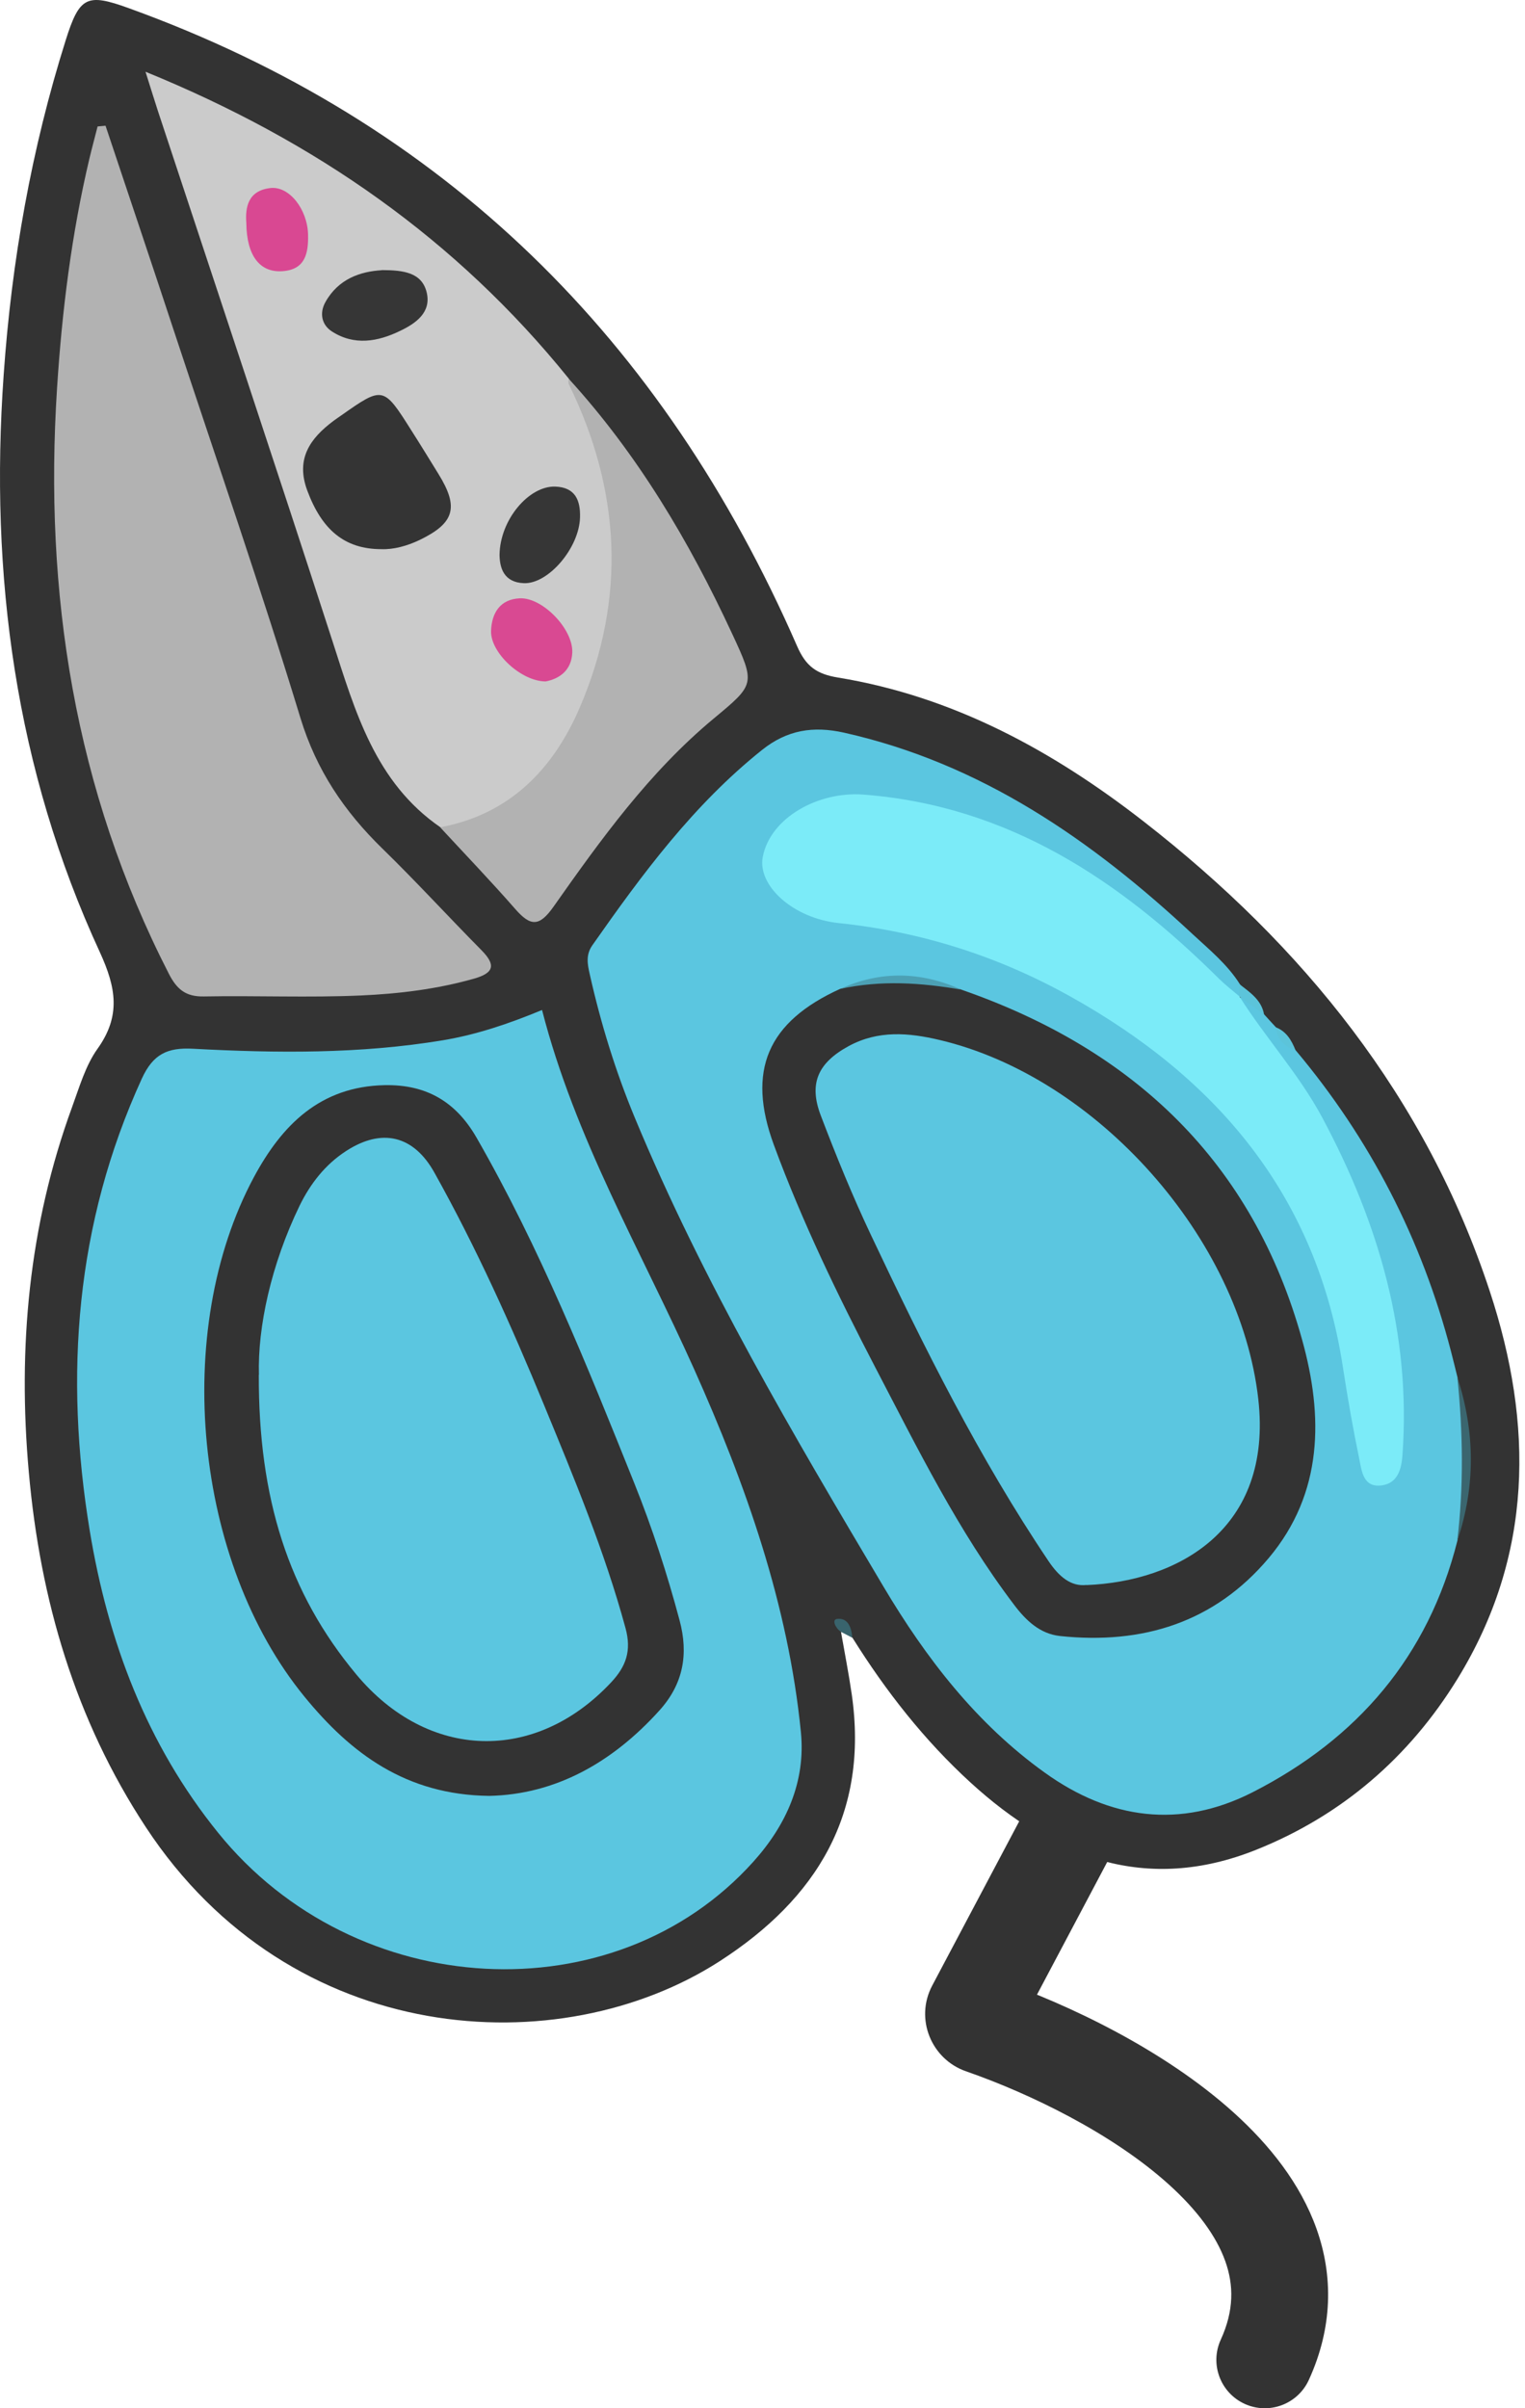 <svg width="126" height="199" viewBox="0 0 126 199" fill="none" xmlns="http://www.w3.org/2000/svg">
<path d="M69.483 134.839C69.783 136.559 70.123 138.269 70.373 139.999C71.793 149.849 67.493 156.879 59.463 162.059C46.253 170.579 24.063 169.269 12.053 150.989C6.203 142.089 3.323 132.199 2.383 121.679C1.453 111.349 2.383 101.249 5.963 91.459C6.563 89.819 7.063 88.059 8.053 86.669C10.003 83.949 9.593 81.609 8.253 78.689C1.263 63.539 -0.867 47.529 0.303 30.969C0.963 21.539 2.593 12.319 5.433 3.309C6.563 -0.281 7.173 -0.581 10.623 0.669C36.773 10.119 54.813 28.099 65.853 53.379C66.583 55.059 67.463 55.699 69.243 55.989C78.773 57.549 86.993 62.039 94.503 67.889C107.653 78.129 117.813 90.669 123.093 106.709C126.713 117.699 126.683 128.519 120.433 138.709C116.443 145.209 110.853 150.029 103.773 152.859C94.713 156.479 87.023 153.539 80.203 147.309C76.373 143.809 73.193 139.749 70.443 135.349C70.13 134.889 69.816 134.726 69.503 134.859L69.483 134.839Z" fill="#333333"/>
<path d="M69.483 134.839C69.033 134.559 68.713 133.839 69.143 133.779C70.053 133.649 70.363 134.489 70.413 135.329C70.103 135.169 69.793 134.999 69.473 134.839H69.483Z" fill="#39646D"/>
<path d="M44.783 83.449C47.503 94.059 52.963 103.349 57.343 113.119C61.603 122.639 65.133 132.599 66.173 143.139C66.573 147.199 64.993 150.779 62.243 153.839C50.783 166.599 29.343 165.449 18.033 151.459C12.113 144.139 8.923 135.639 7.413 126.479C5.303 113.639 6.233 101.119 11.723 89.119C12.653 87.099 13.833 86.549 15.933 86.659C22.833 87.029 29.733 87.099 36.603 85.959C39.403 85.489 42.053 84.589 44.783 83.459V83.449Z" fill="#5BC6E0"/>
<path d="M104.453 83.829C104.773 84.179 105.093 84.539 105.423 84.889C105.943 85.539 106.413 86.239 107.053 86.789C113.203 94.109 117.473 102.409 119.883 111.659C120.073 112.379 120.243 113.099 120.423 113.819C121.343 118.319 121.483 122.819 120.413 127.319C118.003 136.879 112.153 143.679 103.493 148.099C97.503 151.149 91.693 150.339 86.323 146.479C80.673 142.429 76.503 137.009 73.003 131.119C65.533 118.539 58.083 105.929 52.453 92.369C50.853 88.519 49.633 84.549 48.723 80.489C48.533 79.659 48.393 78.889 48.943 78.109C53.053 72.239 57.293 66.499 62.963 61.969C65.043 60.309 67.193 59.979 69.723 60.539C81.063 63.079 90.203 69.419 98.523 77.179C99.913 78.469 101.413 79.689 102.443 81.329C102.723 81.679 102.733 82.019 102.423 82.349C101.013 82.539 100.363 81.399 99.583 80.609C94.903 75.879 89.533 72.149 83.513 69.329C79.373 67.389 74.983 66.559 70.463 66.249C69.623 66.189 68.803 66.399 68.013 66.659C65.593 67.469 63.723 69.589 63.813 71.409C63.893 73.119 65.813 74.789 68.423 75.369C71.423 76.039 74.503 76.259 77.483 77.119C87.693 80.059 96.353 85.409 103.203 93.539C108.463 99.779 110.993 107.219 112.043 115.219C112.223 116.629 112.443 118.029 112.713 119.409C112.893 120.319 112.863 121.739 114.203 121.599C115.263 121.479 115.213 120.209 115.243 119.309C115.373 115.559 115.273 111.829 114.463 108.129C112.553 99.429 108.913 91.589 103.193 84.749C102.663 84.119 102.003 83.539 102.223 82.569C103.673 81.729 103.753 83.339 104.463 83.829H104.453Z" fill="#5BC6E0"/>
<path d="M8.723 10.399C10.603 16.039 12.503 21.669 14.363 27.319C17.883 37.979 21.553 48.599 24.823 59.329C26.143 63.649 28.453 67.059 31.593 70.119C34.393 72.849 37.033 75.739 39.783 78.519C40.963 79.719 40.853 80.389 39.163 80.869C36.103 81.739 32.953 82.119 29.813 82.259C25.493 82.449 21.163 82.259 16.833 82.339C15.353 82.369 14.613 81.749 13.963 80.489C6.153 65.249 3.623 49.019 4.713 32.079C5.123 25.679 5.913 19.329 7.393 13.079C7.603 12.199 7.843 11.329 8.063 10.449C8.283 10.429 8.503 10.409 8.713 10.389L8.723 10.399Z" fill="#B2B2B2"/>
<path d="M36.383 68.359C31.003 64.649 29.353 58.809 27.483 53.019C22.753 38.399 17.883 23.819 13.063 9.219C12.783 8.359 12.513 7.489 12.023 5.929C26.113 11.679 37.723 19.809 46.973 31.259C51.703 38.599 52.063 46.499 49.943 54.699C48.563 60.039 45.853 64.489 41.013 67.389C39.613 68.229 38.173 69.239 36.383 68.349V68.359Z" fill="#CBCBCB"/>
<path d="M36.383 68.359C42.143 67.289 45.743 63.509 47.913 58.439C51.753 49.469 51.293 40.519 47.003 31.759C46.933 31.619 46.973 31.429 46.963 31.269C52.673 37.519 56.933 44.709 60.483 52.349C62.433 56.539 62.383 56.539 58.953 59.389C53.653 63.799 49.663 69.339 45.743 74.909C44.563 76.589 43.843 76.559 42.593 75.139C40.573 72.829 38.453 70.619 36.373 68.369L36.383 68.359Z" fill="#B2B2B2"/>
<path d="M120.403 127.319C120.943 122.819 120.873 118.319 120.413 113.819C121.873 118.319 121.923 122.819 120.403 127.319Z" fill="#3B666F"/>
<path d="M102.403 82.339C102.403 81.999 102.403 81.659 102.413 81.329C103.283 82.009 104.233 82.629 104.443 83.839C103.763 83.339 103.083 82.839 102.393 82.339H102.403Z" fill="#5CC4DA"/>
<path d="M107.043 86.789C106.113 86.489 105.513 85.899 105.413 84.889C106.293 85.229 106.713 85.969 107.043 86.789Z" fill="#5CC4DA"/>
<path d="M40.423 148.399C33.523 148.319 28.973 144.869 25.163 140.209C16.033 129.049 14.173 109.969 20.973 97.279C23.283 92.979 26.443 89.769 31.803 89.669C35.233 89.609 37.663 91.039 39.363 93.989C44.603 103.109 48.503 112.829 52.403 122.549C53.893 126.259 55.123 130.049 56.153 133.909C56.883 136.649 56.483 139.119 54.493 141.329C50.573 145.679 45.863 148.279 40.433 148.399H40.423Z" fill="#333333"/>
<path d="M79.433 81.779C93.663 86.719 103.523 96.019 107.593 110.739C109.333 117.009 109.343 123.369 104.823 128.749C100.333 134.079 94.383 135.909 87.583 135.189C85.923 135.009 84.763 133.909 83.773 132.589C79.173 126.519 75.823 119.709 72.323 112.999C69.213 107.019 66.273 100.949 63.943 94.619C61.673 88.459 63.413 84.439 69.423 81.709C72.773 80.649 76.113 80.749 79.443 81.769L79.433 81.779Z" fill="#333333"/>
<path d="M102.403 82.339C104.563 85.759 107.323 88.759 109.243 92.339C113.923 101.079 116.603 110.269 115.873 120.279C115.793 121.359 115.493 122.559 114.183 122.739C112.643 122.959 112.513 121.579 112.313 120.589C111.793 118.079 111.353 115.559 110.963 113.029C108.813 98.839 100.593 89.109 88.393 82.319C82.453 79.009 76.103 76.989 69.313 76.279C65.483 75.879 62.563 73.149 63.023 70.799C63.663 67.539 67.633 65.379 71.333 65.659C83.323 66.579 92.513 72.739 100.723 80.879C101.253 81.399 101.843 81.859 102.413 82.339H102.403Z" fill="#7BEBF8"/>
<path d="M79.433 81.779C76.093 81.199 72.763 80.979 69.413 81.719C72.763 80.189 76.103 80.279 79.433 81.779Z" fill="#4CA0B4"/>
<path d="M31.513 45.379C28.463 45.379 26.593 43.769 25.393 40.549C24.413 37.929 25.603 36.239 27.553 34.779C27.753 34.629 27.963 34.489 28.163 34.349C31.643 31.899 31.673 31.899 33.983 35.559C34.743 36.749 35.483 37.959 36.223 39.159C37.933 41.919 37.563 43.219 34.673 44.619C33.603 45.129 32.493 45.419 31.503 45.379H31.513Z" fill="#343434"/>
<path d="M31.533 22.319C33.343 22.319 34.853 22.519 35.253 24.159C35.653 25.809 34.363 26.719 33.063 27.339C31.213 28.239 29.273 28.579 27.423 27.389C26.553 26.829 26.393 25.849 26.883 24.969C27.953 23.039 29.793 22.429 31.533 22.329V22.319Z" fill="#363636"/>
<path d="M41.273 45.869C41.303 42.939 43.713 40.129 45.883 40.209C47.533 40.269 47.963 41.349 47.923 42.749C47.863 45.269 45.303 48.279 43.273 48.189C41.633 48.119 41.293 46.939 41.273 45.869Z" fill="#363636"/>
<path d="M45.093 56.309C43.053 56.309 40.493 53.919 40.573 52.109C40.633 50.669 41.303 49.509 42.963 49.439C44.833 49.369 47.373 51.989 47.283 53.939C47.213 55.399 46.223 56.089 45.083 56.309H45.093Z" fill="#D94992"/>
<path d="M20.353 18.439C20.253 17.139 20.483 15.749 22.343 15.539C23.893 15.359 25.403 17.289 25.453 19.389C25.483 20.909 25.243 22.279 23.333 22.409C21.473 22.539 20.383 21.139 20.353 18.449V18.439Z" fill="#D94892"/>
<path d="M21.393 113.599C21.283 109.659 22.393 104.509 24.753 99.629C25.643 97.809 26.873 96.229 28.583 95.119C31.543 93.189 34.173 93.809 35.893 96.899C39.343 103.079 42.243 109.519 44.933 116.059C47.433 122.129 49.953 128.179 51.683 134.539C52.193 136.419 51.723 137.709 50.483 139.029C44.203 145.729 35.343 145.449 29.443 138.369C23.813 131.609 21.353 123.789 21.383 113.609L21.393 113.599Z" fill="#5BC6E0"/>
<path d="M89.773 130.969C88.483 131.119 87.493 130.279 86.633 128.999C80.903 120.479 76.343 111.329 71.973 102.079C70.443 98.849 69.093 95.529 67.823 92.199C66.793 89.519 67.593 87.819 70.123 86.439C72.563 85.119 75.073 85.329 77.643 85.939C90.633 89.009 102.463 102.319 103.963 115.609C105.183 126.399 97.293 130.679 89.773 130.979V130.969Z" fill="#5BC6E0"/>
<path d="M100.862 193.337C99.944 195.346 100.828 197.719 102.837 198.638C104.846 199.556 107.219 198.672 108.138 196.663L100.862 193.337ZM81.128 167.378L82.441 163.6L81.128 167.378ZM85.465 148.128L77.022 164.075L84.093 167.818L92.535 151.872L85.465 148.128ZM79.814 171.157C85.064 172.982 91.9 176.284 96.587 180.522C98.916 182.628 100.498 184.771 101.239 186.856C101.937 188.819 101.968 190.919 100.862 193.337L108.138 196.663C110.124 192.318 110.158 188.062 108.777 184.177C107.439 180.414 104.86 177.216 101.952 174.587C96.164 169.355 88.222 165.61 82.441 163.6L79.814 171.157ZM77.022 164.075C75.562 166.834 76.958 170.164 79.814 171.157L82.441 163.6C84.123 164.185 84.971 166.159 84.093 167.818L77.022 164.075Z" fill="#333333"/>
</svg>
